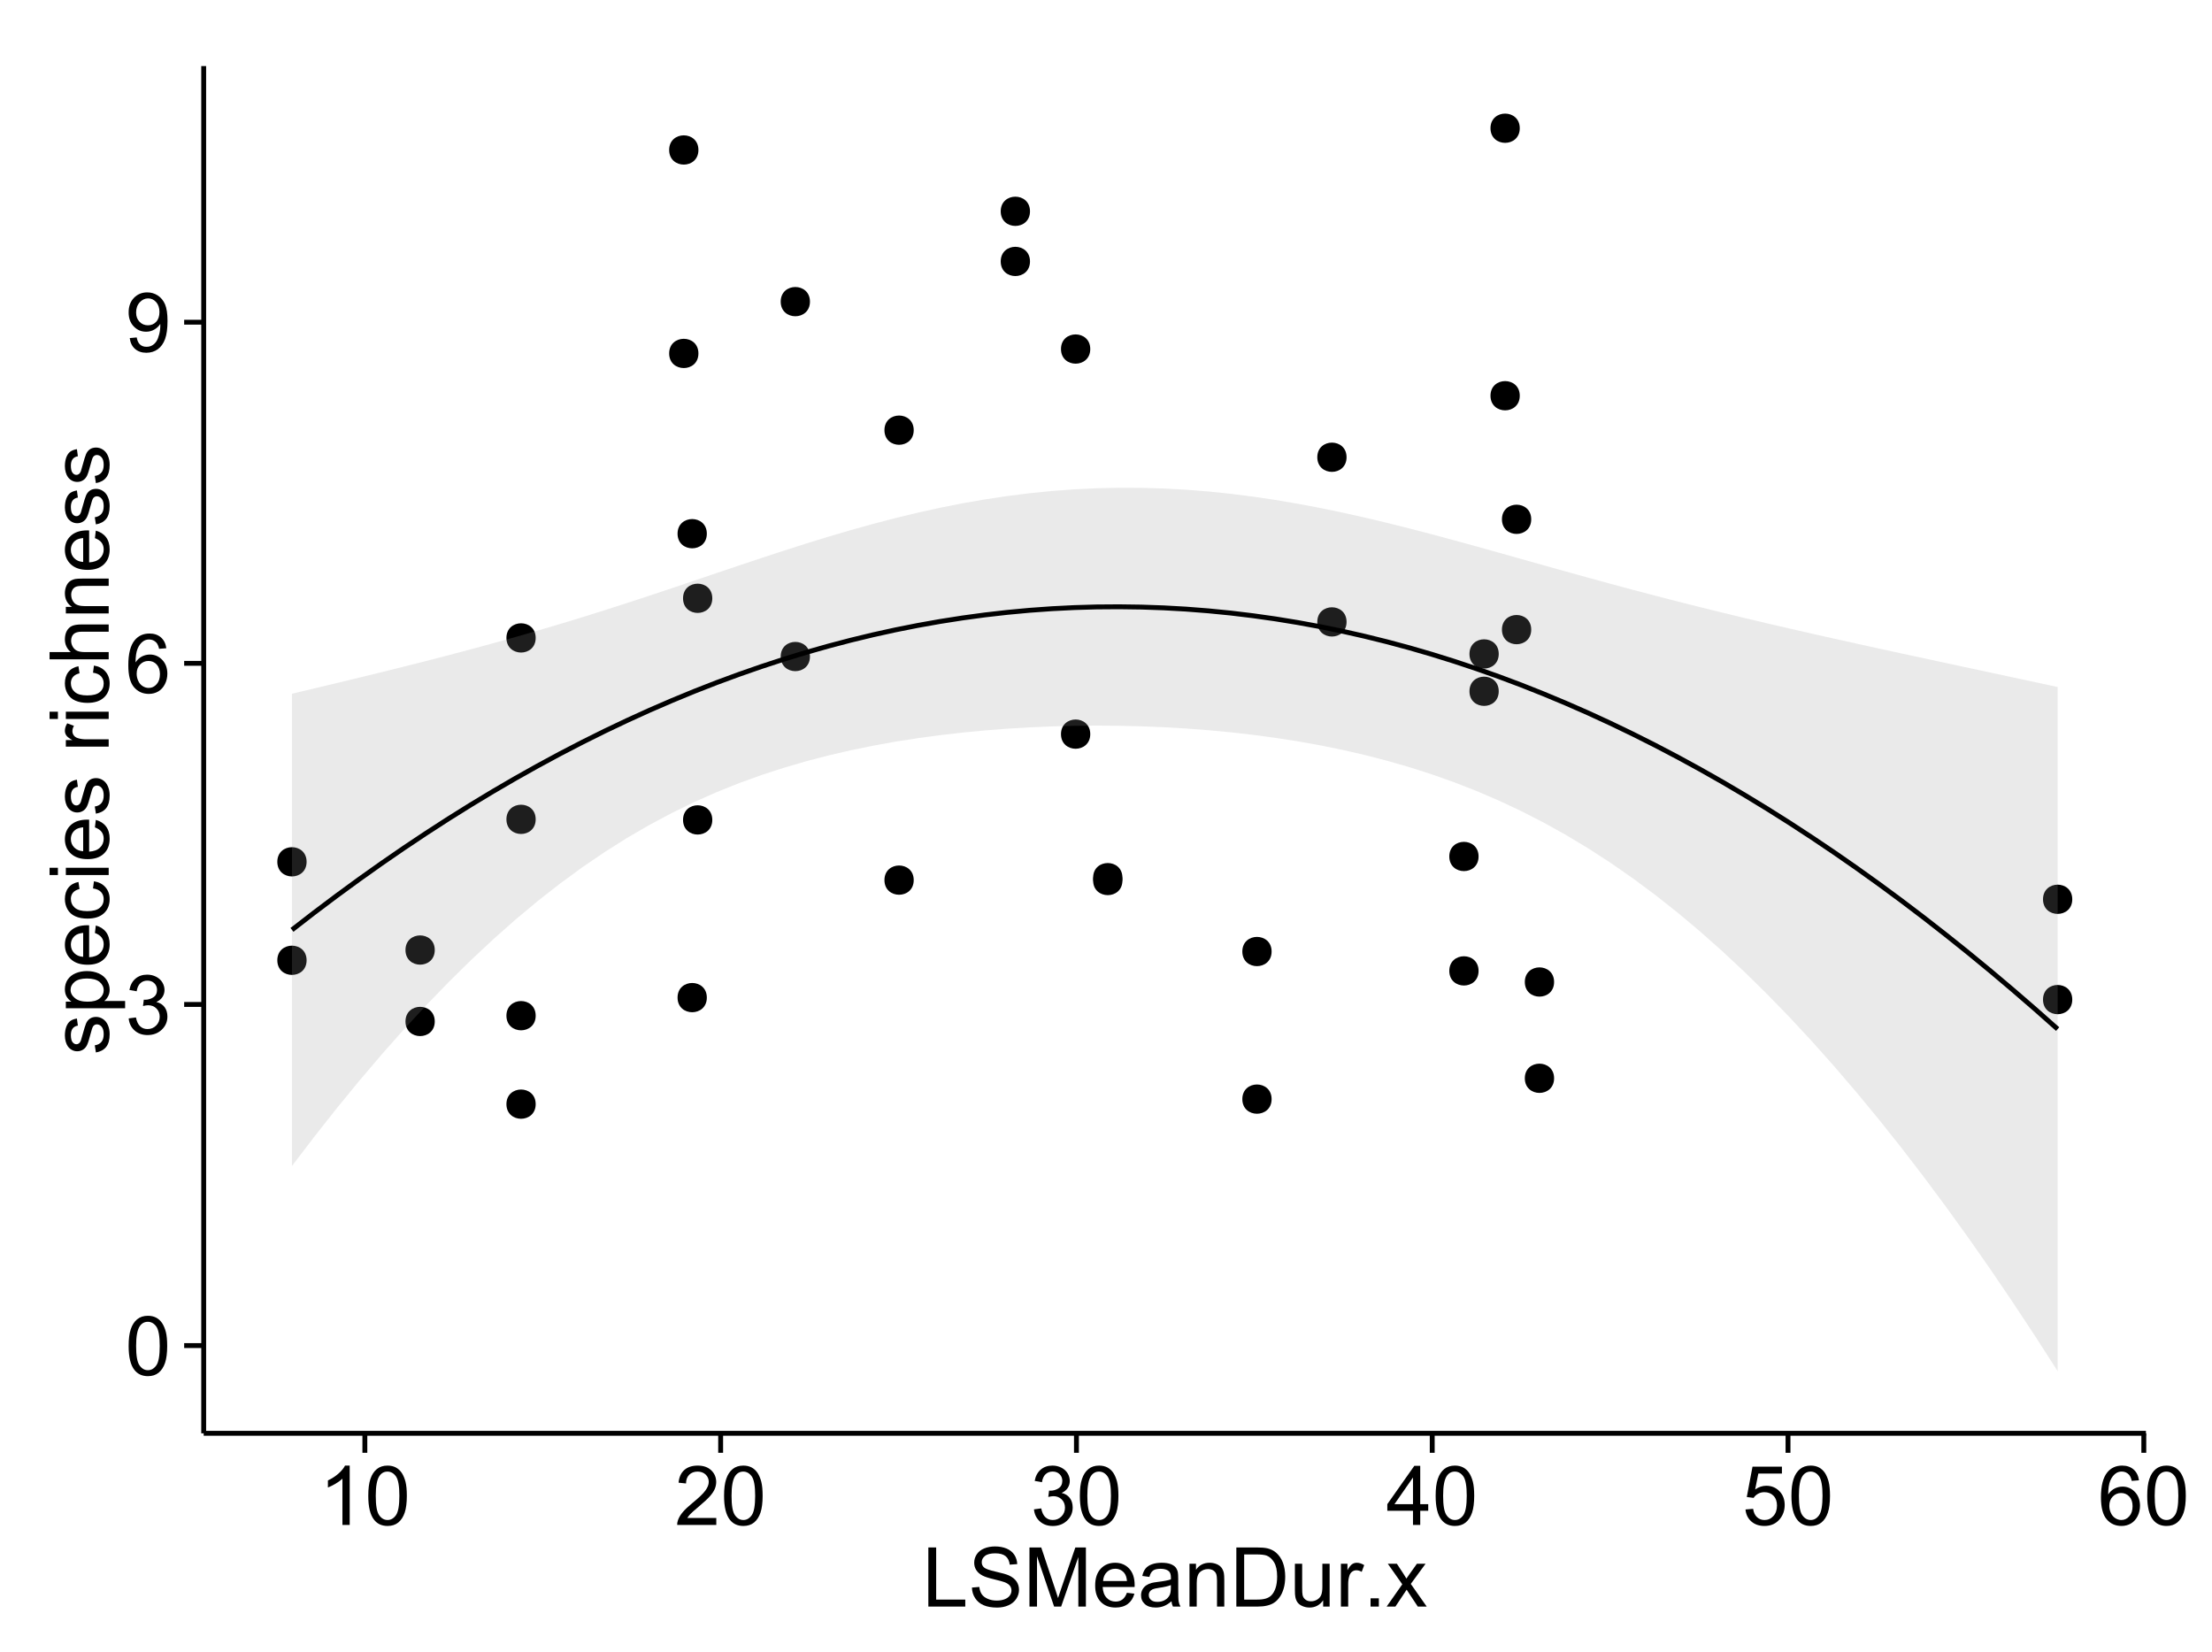 <?xml version="1.0" encoding="UTF-8"?>
<svg xmlns="http://www.w3.org/2000/svg" xmlns:xlink="http://www.w3.org/1999/xlink" width="482pt" height="360pt" viewBox="0 0 482 360" version="1.1">
<defs>
<g>
<symbol overflow="visible" id="glyph0-0">
<path style="stroke:none;" d="M 0.746 -6.355 C 0.742 -7.875 0.898 -9.102 1.215 -10.031 C 1.527 -10.961 1.996 -11.676 2.613 -12.18 C 3.23 -12.684 4.008 -12.938 4.949 -12.938 C 5.637 -12.938 6.242 -12.797 6.766 -12.52 C 7.285 -12.238 7.715 -11.836 8.059 -11.316 C 8.395 -10.789 8.664 -10.152 8.859 -9.398 C 9.051 -8.645 9.145 -7.629 9.148 -6.355 C 9.145 -4.84 8.992 -3.617 8.684 -2.691 C 8.371 -1.762 7.906 -1.047 7.289 -0.539 C 6.672 -0.035 5.891 0.215 4.949 0.219 C 3.703 0.215 2.727 -0.227 2.023 -1.117 C 1.168 -2.188 0.742 -3.934 0.746 -6.355 Z M 2.375 -6.355 C 2.371 -4.234 2.621 -2.824 3.117 -2.129 C 3.609 -1.426 4.219 -1.078 4.949 -1.082 C 5.672 -1.078 6.281 -1.43 6.781 -2.137 C 7.273 -2.836 7.523 -4.242 7.523 -6.355 C 7.523 -8.473 7.273 -9.883 6.781 -10.582 C 6.281 -11.277 5.664 -11.625 4.93 -11.629 C 4.199 -11.625 3.621 -11.316 3.191 -10.703 C 2.645 -9.918 2.371 -8.469 2.375 -6.355 Z M 2.375 -6.355 "/>
</symbol>
<symbol overflow="visible" id="glyph0-1">
<path style="stroke:none;" d="M 0.758 -3.402 L 2.336 -3.613 C 2.516 -2.711 2.824 -2.062 3.266 -1.672 C 3.699 -1.273 4.23 -1.078 4.859 -1.082 C 5.602 -1.078 6.23 -1.336 6.746 -1.855 C 7.254 -2.367 7.512 -3.004 7.516 -3.77 C 7.512 -4.492 7.273 -5.094 6.801 -5.566 C 6.324 -6.035 5.723 -6.27 4.992 -6.273 C 4.691 -6.27 4.316 -6.211 3.875 -6.102 L 4.051 -7.488 C 4.152 -7.473 4.238 -7.465 4.305 -7.469 C 4.977 -7.465 5.582 -7.641 6.125 -7.996 C 6.66 -8.344 6.93 -8.887 6.934 -9.625 C 6.93 -10.199 6.734 -10.68 6.344 -11.062 C 5.949 -11.445 5.441 -11.637 4.824 -11.637 C 4.207 -11.637 3.695 -11.441 3.285 -11.055 C 2.875 -10.668 2.613 -10.09 2.496 -9.316 L 0.914 -9.598 C 1.105 -10.656 1.543 -11.477 2.23 -12.062 C 2.914 -12.645 3.766 -12.938 4.789 -12.938 C 5.488 -12.938 6.137 -12.785 6.73 -12.484 C 7.32 -12.18 7.773 -11.77 8.09 -11.25 C 8.402 -10.727 8.559 -10.172 8.562 -9.59 C 8.559 -9.031 8.41 -8.523 8.113 -8.066 C 7.812 -7.609 7.371 -7.246 6.785 -6.977 C 7.547 -6.801 8.137 -6.438 8.562 -5.883 C 8.98 -5.328 9.191 -4.633 9.195 -3.805 C 9.191 -2.676 8.781 -1.723 7.965 -0.945 C 7.141 -0.164 6.105 0.223 4.852 0.227 C 3.719 0.223 2.777 -0.109 2.035 -0.781 C 1.285 -1.453 0.859 -2.328 0.758 -3.402 Z M 0.758 -3.402 "/>
</symbol>
<symbol overflow="visible" id="glyph0-2">
<path style="stroke:none;" d="M 8.957 -9.73 L 7.383 -9.605 C 7.242 -10.223 7.043 -10.676 6.785 -10.961 C 6.355 -11.41 5.828 -11.637 5.203 -11.637 C 4.695 -11.637 4.25 -11.496 3.875 -11.215 C 3.375 -10.852 2.984 -10.32 2.695 -9.625 C 2.406 -8.926 2.258 -7.934 2.25 -6.645 C 2.629 -7.223 3.094 -7.652 3.645 -7.938 C 4.195 -8.215 4.773 -8.355 5.379 -8.359 C 6.434 -8.355 7.328 -7.969 8.07 -7.195 C 8.809 -6.418 9.18 -5.414 9.184 -4.184 C 9.18 -3.371 9.008 -2.617 8.66 -1.926 C 8.312 -1.23 7.832 -0.699 7.227 -0.332 C 6.613 0.035 5.922 0.215 5.148 0.219 C 3.828 0.215 2.754 -0.266 1.922 -1.234 C 1.09 -2.199 0.672 -3.797 0.676 -6.031 C 0.672 -8.516 1.133 -10.328 2.055 -11.461 C 2.855 -12.445 3.938 -12.938 5.301 -12.938 C 6.312 -12.938 7.141 -12.652 7.789 -12.086 C 8.434 -11.516 8.824 -10.73 8.957 -9.73 Z M 2.496 -4.176 C 2.496 -3.629 2.609 -3.105 2.844 -2.609 C 3.07 -2.109 3.395 -1.73 3.812 -1.473 C 4.227 -1.207 4.664 -1.078 5.125 -1.082 C 5.789 -1.078 6.363 -1.348 6.844 -1.891 C 7.324 -2.426 7.562 -3.156 7.566 -4.086 C 7.562 -4.973 7.328 -5.676 6.855 -6.191 C 6.379 -6.703 5.781 -6.961 5.062 -6.961 C 4.348 -6.961 3.738 -6.703 3.242 -6.191 C 2.742 -5.676 2.496 -5.004 2.496 -4.176 Z M 2.496 -4.176 "/>
</symbol>
<symbol overflow="visible" id="glyph0-3">
<path style="stroke:none;" d="M 0.984 -2.98 L 2.504 -3.121 C 2.629 -2.402 2.875 -1.883 3.242 -1.562 C 3.602 -1.238 4.07 -1.078 4.641 -1.082 C 5.125 -1.078 5.551 -1.188 5.918 -1.414 C 6.285 -1.633 6.586 -1.934 6.82 -2.309 C 7.055 -2.68 7.25 -3.18 7.41 -3.816 C 7.566 -4.445 7.645 -5.09 7.648 -5.75 C 7.645 -5.812 7.641 -5.918 7.637 -6.062 C 7.316 -5.559 6.887 -5.148 6.34 -4.836 C 5.793 -4.52 5.199 -4.363 4.562 -4.367 C 3.492 -4.363 2.59 -4.75 1.852 -5.527 C 1.113 -6.297 0.742 -7.316 0.746 -8.586 C 0.742 -9.891 1.129 -10.945 1.902 -11.742 C 2.672 -12.539 3.637 -12.938 4.797 -12.938 C 5.633 -12.938 6.398 -12.711 7.098 -12.262 C 7.789 -11.809 8.316 -11.164 8.68 -10.332 C 9.035 -9.492 9.215 -8.285 9.219 -6.707 C 9.215 -5.055 9.039 -3.742 8.684 -2.77 C 8.324 -1.793 7.793 -1.051 7.09 -0.543 C 6.383 -0.035 5.555 0.215 4.605 0.219 C 3.598 0.215 2.773 -0.062 2.137 -0.621 C 1.496 -1.18 1.113 -1.965 0.984 -2.98 Z M 7.461 -8.664 C 7.457 -9.57 7.215 -10.293 6.734 -10.828 C 6.25 -11.359 5.672 -11.625 4.992 -11.629 C 4.289 -11.625 3.676 -11.336 3.156 -10.766 C 2.633 -10.188 2.371 -9.445 2.375 -8.535 C 2.371 -7.711 2.621 -7.043 3.117 -6.535 C 3.609 -6.02 4.219 -5.766 4.949 -5.766 C 5.68 -5.766 6.281 -6.02 6.754 -6.535 C 7.223 -7.043 7.457 -7.754 7.461 -8.664 Z M 7.461 -8.664 "/>
</symbol>
<symbol overflow="visible" id="glyph0-4">
<path style="stroke:none;" d="M 6.707 0 L 5.125 0 L 5.125 -10.082 C 4.742 -9.715 4.242 -9.352 3.625 -8.988 C 3.004 -8.625 2.449 -8.352 1.961 -8.172 L 1.961 -9.703 C 2.844 -10.117 3.617 -10.621 4.281 -11.215 C 4.941 -11.805 5.41 -12.379 5.688 -12.938 L 6.707 -12.938 Z M 6.707 0 "/>
</symbol>
<symbol overflow="visible" id="glyph0-5">
<path style="stroke:none;" d="M 9.062 -1.52 L 9.062 0 L 0.547 0 C 0.531 -0.379 0.594 -0.742 0.73 -1.098 C 0.945 -1.676 1.293 -2.25 1.77 -2.812 C 2.246 -3.375 2.934 -4.023 3.84 -4.766 C 5.238 -5.906 6.188 -6.816 6.68 -7.492 C 7.172 -8.16 7.418 -8.793 7.418 -9.395 C 7.418 -10.02 7.191 -10.551 6.746 -10.98 C 6.293 -11.41 5.711 -11.625 4.992 -11.629 C 4.23 -11.625 3.621 -11.395 3.164 -10.941 C 2.703 -10.48 2.469 -9.848 2.469 -9.043 L 0.844 -9.211 C 0.953 -10.422 1.371 -11.344 2.102 -11.984 C 2.824 -12.617 3.801 -12.938 5.027 -12.938 C 6.262 -12.938 7.238 -12.594 7.961 -11.91 C 8.68 -11.223 9.039 -10.371 9.043 -9.359 C 9.039 -8.84 8.934 -8.336 8.727 -7.84 C 8.512 -7.34 8.164 -6.812 7.676 -6.266 C 7.188 -5.711 6.375 -4.957 5.238 -4 C 4.285 -3.199 3.676 -2.66 3.41 -2.379 C 3.141 -2.094 2.918 -1.805 2.742 -1.52 Z M 9.062 -1.52 "/>
</symbol>
<symbol overflow="visible" id="glyph0-6">
<path style="stroke:none;" d="M 5.82 0 L 5.82 -3.086 L 0.227 -3.086 L 0.227 -4.535 L 6.109 -12.883 L 7.398 -12.883 L 7.398 -4.535 L 9.141 -4.535 L 9.141 -3.086 L 7.398 -3.086 L 7.398 0 Z M 5.82 -4.535 L 5.82 -10.344 L 1.785 -4.535 Z M 5.82 -4.535 "/>
</symbol>
<symbol overflow="visible" id="glyph0-7">
<path style="stroke:none;" d="M 0.746 -3.375 L 2.406 -3.516 C 2.527 -2.707 2.812 -2.098 3.266 -1.691 C 3.711 -1.281 4.254 -1.078 4.887 -1.082 C 5.648 -1.078 6.293 -1.363 6.82 -1.941 C 7.344 -2.512 7.605 -3.273 7.609 -4.227 C 7.605 -5.125 7.352 -5.84 6.848 -6.363 C 6.34 -6.883 5.676 -7.141 4.859 -7.145 C 4.344 -7.141 3.887 -7.027 3.48 -6.797 C 3.07 -6.566 2.746 -6.266 2.516 -5.898 L 1.027 -6.09 L 2.277 -12.711 L 8.684 -12.711 L 8.684 -11.195 L 3.543 -11.195 L 2.848 -7.734 C 3.621 -8.273 4.43 -8.543 5.281 -8.543 C 6.402 -8.543 7.352 -8.152 8.129 -7.371 C 8.898 -6.59 9.285 -5.586 9.289 -4.367 C 9.285 -3.195 8.945 -2.188 8.27 -1.344 C 7.441 -0.301 6.316 0.215 4.887 0.219 C 3.715 0.215 2.758 -0.109 2.016 -0.766 C 1.273 -1.418 0.848 -2.289 0.746 -3.375 Z M 0.746 -3.375 "/>
</symbol>
<symbol overflow="visible" id="glyph0-8">
<path style="stroke:none;" d="M 1.32 0 L 1.32 -12.883 L 3.023 -12.883 L 3.023 -1.52 L 9.367 -1.52 L 9.367 0 Z M 1.32 0 "/>
</symbol>
<symbol overflow="visible" id="glyph0-9">
<path style="stroke:none;" d="M 0.809 -4.141 L 2.418 -4.281 C 2.492 -3.633 2.668 -3.102 2.949 -2.691 C 3.223 -2.277 3.656 -1.945 4.246 -1.691 C 4.828 -1.434 5.488 -1.305 6.223 -1.309 C 6.871 -1.305 7.445 -1.402 7.945 -1.598 C 8.441 -1.789 8.809 -2.055 9.055 -2.395 C 9.297 -2.727 9.422 -3.094 9.422 -3.5 C 9.422 -3.898 9.305 -4.25 9.07 -4.555 C 8.836 -4.852 8.449 -5.105 7.91 -5.316 C 7.562 -5.449 6.797 -5.66 5.613 -5.945 C 4.43 -6.227 3.602 -6.496 3.129 -6.75 C 2.512 -7.07 2.051 -7.469 1.754 -7.949 C 1.449 -8.422 1.301 -8.957 1.301 -9.555 C 1.301 -10.203 1.484 -10.812 1.852 -11.379 C 2.219 -11.941 2.758 -12.367 3.469 -12.664 C 4.18 -12.953 4.969 -13.102 5.836 -13.105 C 6.789 -13.102 7.629 -12.945 8.363 -12.641 C 9.09 -12.328 9.652 -11.879 10.043 -11.285 C 10.434 -10.688 10.645 -10.008 10.68 -9.254 L 9.043 -9.133 C 8.953 -9.941 8.656 -10.555 8.152 -10.977 C 7.641 -11.391 6.895 -11.602 5.906 -11.602 C 4.875 -11.602 4.121 -11.41 3.652 -11.035 C 3.176 -10.652 2.941 -10.199 2.945 -9.668 C 2.941 -9.203 3.109 -8.82 3.445 -8.523 C 3.773 -8.223 4.629 -7.918 6.016 -7.605 C 7.398 -7.293 8.348 -7.02 8.867 -6.785 C 9.613 -6.438 10.168 -5.996 10.527 -5.469 C 10.883 -4.938 11.062 -4.328 11.066 -3.641 C 11.062 -2.949 10.867 -2.305 10.477 -1.699 C 10.082 -1.09 9.516 -0.617 8.781 -0.285 C 8.043 0.051 7.215 0.215 6.301 0.219 C 5.133 0.215 4.156 0.051 3.371 -0.289 C 2.578 -0.625 1.961 -1.137 1.516 -1.824 C 1.066 -2.504 0.832 -3.277 0.809 -4.141 Z M 0.809 -4.141 "/>
</symbol>
<symbol overflow="visible" id="glyph0-10">
<path style="stroke:none;" d="M 1.336 0 L 1.336 -12.883 L 3.902 -12.883 L 6.953 -3.762 C 7.23 -2.91 7.434 -2.273 7.566 -1.855 C 7.711 -2.32 7.941 -3.008 8.254 -3.922 L 11.336 -12.883 L 13.633 -12.883 L 13.633 0 L 11.988 0 L 11.988 -10.785 L 8.242 0 L 6.707 0 L 2.98 -10.969 L 2.98 0 Z M 1.336 0 "/>
</symbol>
<symbol overflow="visible" id="glyph0-11">
<path style="stroke:none;" d="M 7.578 -3.008 L 9.211 -2.805 C 8.953 -1.848 8.473 -1.105 7.777 -0.578 C 7.078 -0.051 6.188 0.211 5.105 0.211 C 3.738 0.211 2.656 -0.207 1.859 -1.051 C 1.055 -1.887 0.656 -3.066 0.66 -4.586 C 0.656 -6.156 1.059 -7.375 1.871 -8.246 C 2.676 -9.109 3.727 -9.543 5.02 -9.547 C 6.266 -9.543 7.285 -9.117 8.078 -8.27 C 8.867 -7.418 9.262 -6.223 9.266 -4.684 C 9.262 -4.586 9.258 -4.445 9.254 -4.262 L 2.293 -4.262 C 2.348 -3.234 2.641 -2.449 3.164 -1.906 C 3.684 -1.359 4.332 -1.09 5.117 -1.09 C 5.691 -1.09 6.188 -1.242 6.598 -1.547 C 7.008 -1.852 7.332 -2.336 7.578 -3.008 Z M 2.383 -5.562 L 7.594 -5.562 C 7.523 -6.344 7.324 -6.934 6.996 -7.328 C 6.492 -7.934 5.836 -8.238 5.035 -8.242 C 4.305 -8.238 3.695 -7.996 3.203 -7.512 C 2.707 -7.027 2.434 -6.375 2.383 -5.562 Z M 2.383 -5.562 "/>
</symbol>
<symbol overflow="visible" id="glyph0-12">
<path style="stroke:none;" d="M 7.277 -1.152 C 6.691 -0.652 6.125 -0.301 5.586 -0.098 C 5.039 0.109 4.457 0.211 3.84 0.211 C 2.812 0.211 2.027 -0.039 1.477 -0.539 C 0.922 -1.039 0.645 -1.68 0.648 -2.461 C 0.645 -2.918 0.75 -3.336 0.961 -3.715 C 1.168 -4.09 1.438 -4.391 1.777 -4.621 C 2.113 -4.848 2.496 -5.02 2.918 -5.141 C 3.227 -5.219 3.695 -5.301 4.324 -5.379 C 5.602 -5.531 6.539 -5.711 7.145 -5.922 C 7.148 -6.137 7.152 -6.273 7.156 -6.336 C 7.152 -6.977 7.004 -7.434 6.707 -7.699 C 6.301 -8.055 5.699 -8.23 4.906 -8.234 C 4.156 -8.23 3.609 -8.102 3.258 -7.844 C 2.902 -7.582 2.637 -7.121 2.469 -6.461 L 0.922 -6.672 C 1.059 -7.332 1.293 -7.867 1.617 -8.273 C 1.938 -8.68 2.402 -8.992 3.016 -9.215 C 3.621 -9.434 4.328 -9.543 5.133 -9.547 C 5.93 -9.543 6.574 -9.449 7.074 -9.266 C 7.566 -9.074 7.934 -8.84 8.172 -8.555 C 8.402 -8.27 8.566 -7.91 8.664 -7.48 C 8.715 -7.207 8.742 -6.719 8.746 -6.02 L 8.746 -3.91 C 8.742 -2.434 8.773 -1.504 8.844 -1.117 C 8.906 -0.727 9.043 -0.355 9.246 0 L 7.594 0 C 7.43 -0.328 7.324 -0.711 7.277 -1.152 Z M 7.145 -4.684 C 6.566 -4.445 5.707 -4.246 4.562 -4.086 C 3.91 -3.988 3.449 -3.883 3.18 -3.77 C 2.91 -3.648 2.703 -3.477 2.555 -3.254 C 2.406 -3.027 2.332 -2.777 2.336 -2.504 C 2.332 -2.078 2.492 -1.727 2.816 -1.449 C 3.133 -1.164 3.602 -1.023 4.219 -1.027 C 4.828 -1.023 5.367 -1.156 5.844 -1.426 C 6.312 -1.691 6.664 -2.059 6.891 -2.523 C 7.059 -2.879 7.141 -3.406 7.145 -4.105 Z M 7.145 -4.684 "/>
</symbol>
<symbol overflow="visible" id="glyph0-13">
<path style="stroke:none;" d="M 1.188 0 L 1.188 -9.336 L 2.609 -9.336 L 2.609 -8.008 C 3.293 -9.031 4.285 -9.543 5.582 -9.547 C 6.141 -9.543 6.656 -9.441 7.133 -9.242 C 7.602 -9.035 7.957 -8.77 8.191 -8.445 C 8.426 -8.113 8.59 -7.727 8.684 -7.277 C 8.742 -6.98 8.77 -6.465 8.773 -5.738 L 8.773 0 L 7.188 0 L 7.188 -5.68 C 7.184 -6.32 7.121 -6.801 7.004 -7.121 C 6.879 -7.438 6.66 -7.695 6.348 -7.887 C 6.031 -8.074 5.664 -8.168 5.246 -8.172 C 4.566 -8.168 3.984 -7.953 3.5 -7.531 C 3.008 -7.102 2.766 -6.293 2.77 -5.098 L 2.77 0 Z M 1.188 0 "/>
</symbol>
<symbol overflow="visible" id="glyph0-14">
<path style="stroke:none;" d="M 1.391 0 L 1.391 -12.883 L 5.828 -12.883 C 6.824 -12.879 7.59 -12.816 8.121 -12.699 C 8.855 -12.527 9.484 -12.223 10.012 -11.777 C 10.688 -11.199 11.195 -10.465 11.535 -9.574 C 11.867 -8.68 12.035 -7.656 12.039 -6.512 C 12.035 -5.531 11.922 -4.664 11.695 -3.91 C 11.469 -3.152 11.176 -2.527 10.816 -2.035 C 10.457 -1.535 10.066 -1.145 9.645 -0.863 C 9.219 -0.574 8.703 -0.359 8.105 -0.219 C 7.504 -0.07 6.816 0 6.039 0 Z M 3.094 -1.52 L 5.844 -1.52 C 6.688 -1.516 7.355 -1.598 7.844 -1.758 C 8.324 -1.914 8.711 -2.137 9 -2.426 C 9.402 -2.828 9.715 -3.371 9.941 -4.055 C 10.164 -4.734 10.277 -5.562 10.281 -6.539 C 10.277 -7.887 10.055 -8.922 9.617 -9.645 C 9.172 -10.367 8.637 -10.852 8.008 -11.102 C 7.547 -11.273 6.812 -11.359 5.801 -11.363 L 3.094 -11.363 Z M 3.094 -1.52 "/>
</symbol>
<symbol overflow="visible" id="glyph0-15">
<path style="stroke:none;" d="M 7.305 0 L 7.305 -1.371 C 6.574 -0.316 5.586 0.211 4.344 0.211 C 3.789 0.211 3.273 0.105 2.797 -0.105 C 2.316 -0.316 1.965 -0.578 1.734 -0.898 C 1.504 -1.215 1.34 -1.609 1.25 -2.074 C 1.18 -2.383 1.148 -2.875 1.152 -3.551 L 1.152 -9.336 L 2.734 -9.336 L 2.734 -4.156 C 2.73 -3.328 2.762 -2.773 2.828 -2.488 C 2.926 -2.07 3.137 -1.742 3.461 -1.508 C 3.781 -1.266 4.18 -1.148 4.656 -1.152 C 5.129 -1.148 5.574 -1.27 5.992 -1.516 C 6.406 -1.758 6.699 -2.09 6.875 -2.508 C 7.047 -2.926 7.137 -3.531 7.137 -4.332 L 7.137 -9.336 L 8.719 -9.336 L 8.719 0 Z M 7.305 0 "/>
</symbol>
<symbol overflow="visible" id="glyph0-16">
<path style="stroke:none;" d="M 1.168 0 L 1.168 -9.336 L 2.594 -9.336 L 2.594 -7.918 C 2.953 -8.578 3.289 -9.016 3.598 -9.23 C 3.906 -9.438 4.242 -9.543 4.613 -9.547 C 5.145 -9.543 5.688 -9.375 6.242 -9.035 L 5.695 -7.566 C 5.309 -7.793 4.922 -7.91 4.535 -7.91 C 4.188 -7.91 3.875 -7.805 3.602 -7.598 C 3.324 -7.387 3.129 -7.098 3.016 -6.734 C 2.836 -6.168 2.746 -5.555 2.75 -4.887 L 2.75 0 Z M 1.168 0 "/>
</symbol>
<symbol overflow="visible" id="glyph0-17">
<path style="stroke:none;" d="M 1.633 0 L 1.633 -1.801 L 3.438 -1.801 L 3.438 0 Z M 1.633 0 "/>
</symbol>
<symbol overflow="visible" id="glyph0-18">
<path style="stroke:none;" d="M 0.133 0 L 3.543 -4.852 L 0.387 -9.336 L 2.363 -9.336 L 3.797 -7.145 C 4.066 -6.727 4.281 -6.379 4.445 -6.102 C 4.703 -6.484 4.941 -6.828 5.16 -7.129 L 6.734 -9.336 L 8.621 -9.336 L 5.398 -4.938 L 8.867 0 L 6.926 0 L 5.008 -2.898 L 4.5 -3.684 L 2.047 0 Z M 0.133 0 "/>
</symbol>
<symbol overflow="visible" id="glyph1-0">
<path style="stroke:none;" d="M -2.785 -0.555 L -3.031 -2.117 C -2.402 -2.203 -1.922 -2.449 -1.59 -2.852 C -1.254 -3.25 -1.09 -3.812 -1.09 -4.535 C -1.09 -5.262 -1.234 -5.801 -1.531 -6.152 C -1.824 -6.504 -2.172 -6.68 -2.574 -6.68 C -2.926 -6.68 -3.207 -6.523 -3.418 -6.215 C -3.555 -5.996 -3.734 -5.457 -3.953 -4.598 C -4.246 -3.434 -4.5 -2.629 -4.715 -2.184 C -4.926 -1.734 -5.223 -1.395 -5.602 -1.164 C -5.98 -0.93 -6.398 -0.812 -6.855 -0.816 C -7.27 -0.812 -7.652 -0.91 -8.012 -1.102 C -8.363 -1.293 -8.66 -1.551 -8.895 -1.883 C -9.074 -2.125 -9.227 -2.461 -9.355 -2.887 C -9.48 -3.309 -9.543 -3.766 -9.547 -4.254 C -9.543 -4.984 -9.438 -5.625 -9.23 -6.184 C -9.016 -6.734 -8.73 -7.145 -8.371 -7.41 C -8.008 -7.672 -7.527 -7.852 -6.926 -7.953 L -6.715 -6.406 C -7.195 -6.332 -7.57 -6.129 -7.84 -5.797 C -8.105 -5.457 -8.238 -4.98 -8.242 -4.367 C -8.238 -3.637 -8.117 -3.121 -7.883 -2.812 C -7.641 -2.5 -7.359 -2.344 -7.039 -2.348 C -6.832 -2.344 -6.648 -2.406 -6.484 -2.539 C -6.312 -2.664 -6.172 -2.867 -6.062 -3.148 C -6.004 -3.301 -5.871 -3.766 -5.66 -4.543 C -5.359 -5.66 -5.113 -6.441 -4.926 -6.887 C -4.734 -7.324 -4.457 -7.672 -4.094 -7.926 C -3.73 -8.176 -3.281 -8.301 -2.742 -8.305 C -2.211 -8.301 -1.711 -8.148 -1.25 -7.844 C -0.781 -7.535 -0.422 -7.09 -0.172 -6.512 C 0.086 -5.926 0.211 -5.27 0.211 -4.543 C 0.211 -3.328 -0.039 -2.406 -0.543 -1.77 C -1.047 -1.133 -1.793 -0.727 -2.785 -0.555 Z M -2.785 -0.555 "/>
</symbol>
<symbol overflow="visible" id="glyph1-1">
<path style="stroke:none;" d="M 3.578 -1.188 L -9.336 -1.188 L -9.336 -2.629 L -8.121 -2.629 C -8.594 -2.965 -8.949 -3.348 -9.188 -3.777 C -9.426 -4.203 -9.543 -4.723 -9.547 -5.336 C -9.543 -6.129 -9.34 -6.832 -8.93 -7.445 C -8.516 -8.051 -7.934 -8.512 -7.191 -8.824 C -6.441 -9.133 -5.625 -9.285 -4.738 -9.289 C -3.781 -9.285 -2.922 -9.113 -2.156 -8.773 C -1.391 -8.43 -0.805 -7.934 -0.398 -7.281 C 0.008 -6.625 0.211 -5.938 0.211 -5.219 C 0.211 -4.691 0.102 -4.219 -0.121 -3.801 C -0.344 -3.379 -0.625 -3.035 -0.965 -2.77 L 3.578 -2.77 Z M -4.613 -2.621 C -3.41 -2.613 -2.523 -2.855 -1.949 -3.348 C -1.375 -3.832 -1.09 -4.422 -1.09 -5.117 C -1.09 -5.816 -1.387 -6.418 -1.98 -6.922 C -2.574 -7.418 -3.496 -7.668 -4.746 -7.672 C -5.934 -7.668 -6.824 -7.426 -7.418 -6.938 C -8.008 -6.449 -8.301 -5.863 -8.305 -5.188 C -8.301 -4.508 -7.988 -3.914 -7.359 -3.398 C -6.727 -2.879 -5.809 -2.617 -4.613 -2.621 Z M -4.613 -2.621 "/>
</symbol>
<symbol overflow="visible" id="glyph1-2">
<path style="stroke:none;" d="M -3.004 -7.578 L -2.805 -9.211 C -1.848 -8.953 -1.105 -8.473 -0.578 -7.777 C -0.051 -7.078 0.211 -6.188 0.211 -5.105 C 0.211 -3.738 -0.207 -2.656 -1.051 -1.859 C -1.887 -1.055 -3.066 -0.656 -4.586 -0.66 C -6.156 -0.656 -7.375 -1.059 -8.246 -1.871 C -9.109 -2.676 -9.543 -3.727 -9.547 -5.02 C -9.543 -6.266 -9.117 -7.285 -8.27 -8.078 C -7.418 -8.867 -6.223 -9.262 -4.684 -9.266 C -4.586 -9.262 -4.445 -9.258 -4.262 -9.254 L -4.262 -2.293 C -3.234 -2.348 -2.449 -2.641 -1.906 -3.164 C -1.359 -3.684 -1.09 -4.332 -1.09 -5.117 C -1.09 -5.691 -1.242 -6.188 -1.547 -6.598 C -1.852 -7.008 -2.336 -7.332 -3.004 -7.578 Z M -5.562 -2.383 L -5.562 -7.594 C -6.344 -7.523 -6.934 -7.324 -7.328 -6.996 C -7.934 -6.492 -8.238 -5.836 -8.242 -5.035 C -8.238 -4.305 -7.996 -3.695 -7.512 -3.203 C -7.027 -2.707 -6.375 -2.434 -5.562 -2.383 Z M -5.562 -2.383 "/>
</symbol>
<symbol overflow="visible" id="glyph1-3">
<path style="stroke:none;" d="M -3.418 -7.277 L -3.215 -8.832 C -2.141 -8.66 -1.301 -8.227 -0.699 -7.527 C -0.09 -6.824 0.211 -5.965 0.211 -4.949 C 0.211 -3.668 -0.203 -2.641 -1.039 -1.867 C -1.871 -1.09 -3.07 -0.703 -4.633 -0.703 C -5.637 -0.703 -6.52 -0.867 -7.277 -1.203 C -8.031 -1.535 -8.598 -2.047 -8.977 -2.73 C -9.355 -3.41 -9.543 -4.152 -9.547 -4.957 C -9.543 -5.969 -9.289 -6.797 -8.777 -7.441 C -8.262 -8.086 -7.531 -8.5 -6.59 -8.684 L -6.355 -7.145 C -6.98 -6.996 -7.453 -6.738 -7.77 -6.367 C -8.082 -5.992 -8.238 -5.543 -8.242 -5.02 C -8.238 -4.219 -7.953 -3.57 -7.387 -3.074 C -6.812 -2.574 -5.91 -2.324 -4.676 -2.328 C -3.422 -2.324 -2.508 -2.566 -1.941 -3.047 C -1.371 -3.527 -1.09 -4.152 -1.09 -4.93 C -1.09 -5.547 -1.277 -6.066 -1.66 -6.484 C -2.035 -6.898 -2.621 -7.164 -3.418 -7.277 Z M -3.418 -7.277 "/>
</symbol>
<symbol overflow="visible" id="glyph1-4">
<path style="stroke:none;" d="M -11.066 -1.195 L -12.883 -1.195 L -12.883 -2.777 L -11.066 -2.777 Z M 0 -1.195 L -9.336 -1.195 L -9.336 -2.777 L 0 -2.777 Z M 0 -1.195 "/>
</symbol>
<symbol overflow="visible" id="glyph1-5">
<path style="stroke:none;" d=""/>
</symbol>
<symbol overflow="visible" id="glyph1-6">
<path style="stroke:none;" d="M 0 -1.168 L -9.336 -1.168 L -9.336 -2.594 L -7.918 -2.594 C -8.578 -2.953 -9.016 -3.289 -9.23 -3.598 C -9.438 -3.906 -9.543 -4.242 -9.547 -4.613 C -9.543 -5.145 -9.375 -5.688 -9.035 -6.242 L -7.566 -5.695 C -7.793 -5.309 -7.91 -4.922 -7.91 -4.535 C -7.91 -4.188 -7.805 -3.875 -7.598 -3.602 C -7.387 -3.324 -7.098 -3.129 -6.734 -3.016 C -6.168 -2.836 -5.555 -2.746 -4.887 -2.75 L 0 -2.75 Z M 0 -1.168 "/>
</symbol>
<symbol overflow="visible" id="glyph1-7">
<path style="stroke:none;" d="M 0 -1.188 L -12.883 -1.188 L -12.883 -2.77 L -8.262 -2.77 C -9.117 -3.504 -9.543 -4.434 -9.547 -5.562 C -9.543 -6.25 -9.406 -6.852 -9.137 -7.363 C -8.859 -7.871 -8.484 -8.234 -8.004 -8.457 C -7.523 -8.676 -6.824 -8.789 -5.914 -8.789 L 0 -8.789 L 0 -7.207 L -5.914 -7.207 C -6.703 -7.207 -7.281 -7.035 -7.641 -6.691 C -8 -6.348 -8.18 -5.863 -8.184 -5.238 C -8.18 -4.77 -8.059 -4.328 -7.816 -3.914 C -7.574 -3.5 -7.242 -3.203 -6.828 -3.031 C -6.406 -2.852 -5.832 -2.766 -5.105 -2.77 L 0 -2.77 Z M 0 -1.188 "/>
</symbol>
<symbol overflow="visible" id="glyph1-8">
<path style="stroke:none;" d="M 0 -1.188 L -9.336 -1.188 L -9.336 -2.609 L -8.008 -2.609 C -9.031 -3.293 -9.543 -4.285 -9.547 -5.582 C -9.543 -6.141 -9.441 -6.656 -9.242 -7.133 C -9.035 -7.602 -8.77 -7.957 -8.445 -8.191 C -8.113 -8.426 -7.727 -8.59 -7.277 -8.684 C -6.98 -8.742 -6.465 -8.77 -5.738 -8.773 L 0 -8.773 L 0 -7.188 L -5.68 -7.188 C -6.32 -7.184 -6.801 -7.121 -7.121 -7.004 C -7.438 -6.879 -7.695 -6.66 -7.887 -6.348 C -8.074 -6.031 -8.168 -5.664 -8.172 -5.246 C -8.168 -4.57 -7.953 -3.992 -7.531 -3.504 C -7.102 -3.012 -6.293 -2.766 -5.098 -2.77 L 0 -2.77 Z M 0 -1.188 "/>
</symbol>
</g>
<clipPath id="clip1">
  <path d="M 44.383 14.398 L 468.602 14.398 L 468.602 313.305 L 44.383 313.305 Z M 44.383 14.398 "/>
</clipPath>
</defs>
<g id="surface2786">
<rect x="0" y="0" width="482" height="360" style="fill:rgb(100%,100%,100%);fill-opacity:1;stroke:none;"/>
<rect x="0" y="0" width="482" height="360" style="fill:rgb(100%,100%,100%);fill-opacity:1;stroke:none;"/>
<path style="fill:none;stroke-width:1.063;stroke-linecap:round;stroke-linejoin:round;stroke:rgb(100%,100%,100%);stroke-opacity:1;stroke-miterlimit:10;" d="M 0 360 L 482 360 L 482 0 L 0 0 Z M 0 360 "/>
<g clip-path="url(#clip1)" clip-rule="nonzero">
<path style=" stroke:none;fill-rule:nonzero;fill:rgb(100%,100%,100%);fill-opacity:1;" d="M 44.383 312.305 L 467.602 312.305 L 467.602 14.398 L 44.383 14.398 Z M 44.383 312.305 "/>
<path style=" stroke:none;fill-rule:nonzero;fill:rgb(0%,0%,0%);fill-opacity:1;" d="M 175.43 143.055 C 175.43 145.891 171.18 145.891 171.18 143.055 C 171.18 140.219 175.43 140.219 175.43 143.055 "/>
<path style=" stroke:none;fill-rule:nonzero;fill:rgb(0%,0%,0%);fill-opacity:1;" d="M 115.664 178.527 C 115.664 181.363 111.414 181.363 111.414 178.527 C 111.414 175.695 115.664 175.695 115.664 178.527 "/>
<path style=" stroke:none;fill-rule:nonzero;fill:rgb(0%,0%,0%);fill-opacity:1;" d="M 152.957 217.371 C 152.957 220.203 148.703 220.203 148.703 217.371 C 148.703 214.535 152.957 214.535 152.957 217.371 "/>
<path style=" stroke:none;fill-rule:nonzero;fill:rgb(0%,0%,0%);fill-opacity:1;" d="M 115.664 138.996 C 115.664 141.832 111.414 141.832 111.414 138.996 C 111.414 136.16 115.664 136.16 115.664 138.996 "/>
<path style=" stroke:none;fill-rule:nonzero;fill:rgb(0%,0%,0%);fill-opacity:1;" d="M 330.098 86.227 C 330.098 89.059 325.844 89.059 325.844 86.227 C 325.844 83.391 330.098 83.391 330.098 86.227 "/>
<path style=" stroke:none;fill-rule:nonzero;fill:rgb(0%,0%,0%);fill-opacity:1;" d="M 236.508 159.961 C 236.508 162.797 232.254 162.797 232.254 159.961 C 232.254 157.125 236.508 157.125 236.508 159.961 "/>
<path style=" stroke:none;fill-rule:nonzero;fill:rgb(0%,0%,0%);fill-opacity:1;" d="M 236.508 76.055 C 236.508 78.887 232.254 78.887 232.254 76.055 C 232.254 73.219 236.508 73.219 236.508 76.055 "/>
<path style=" stroke:none;fill-rule:nonzero;fill:rgb(0%,0%,0%);fill-opacity:1;" d="M 198.039 93.73 C 198.039 96.566 193.785 96.566 193.785 93.73 C 193.785 90.895 198.039 90.895 198.039 93.73 "/>
<path style=" stroke:none;fill-rule:nonzero;fill:rgb(0%,0%,0%);fill-opacity:1;" d="M 198.039 191.77 C 198.039 194.605 193.785 194.605 193.785 191.77 C 193.785 188.934 198.039 188.934 198.039 191.77 "/>
<path style=" stroke:none;fill-rule:nonzero;fill:rgb(0%,0%,0%);fill-opacity:1;" d="M 243.516 191.238 C 243.516 194.074 239.262 194.074 239.262 191.238 C 239.262 188.402 243.516 188.402 243.516 191.238 "/>
<path style=" stroke:none;fill-rule:nonzero;fill:rgb(0%,0%,0%);fill-opacity:1;" d="M 292.355 99.629 C 292.355 102.465 288.105 102.465 288.105 99.629 C 288.105 96.797 292.355 96.797 292.355 99.629 "/>
<path style=" stroke:none;fill-rule:nonzero;fill:rgb(0%,0%,0%);fill-opacity:1;" d="M 292.355 135.508 C 292.355 138.344 288.105 138.344 288.105 135.508 C 288.105 132.672 292.355 132.672 292.355 135.508 "/>
<path style=" stroke:none;fill-rule:nonzero;fill:rgb(0%,0%,0%);fill-opacity:1;" d="M 332.594 137.191 C 332.594 140.023 328.34 140.023 328.34 137.191 C 328.34 134.355 332.594 134.355 332.594 137.191 "/>
<path style=" stroke:none;fill-rule:nonzero;fill:rgb(0%,0%,0%);fill-opacity:1;" d="M 223.375 56.965 C 223.375 59.801 219.121 59.801 219.121 56.965 C 219.121 54.129 223.375 54.129 223.375 56.965 "/>
<path style=" stroke:none;fill-rule:nonzero;fill:rgb(0%,0%,0%);fill-opacity:1;" d="M 223.375 46.043 C 223.375 48.875 219.121 48.875 219.121 46.043 C 219.121 43.207 223.375 43.207 223.375 46.043 "/>
<path style=" stroke:none;fill-rule:nonzero;fill:rgb(0%,0%,0%);fill-opacity:1;" d="M 65.746 187.781 C 65.746 190.617 61.492 190.617 61.492 187.781 C 61.492 184.949 65.746 184.949 65.746 187.781 "/>
<path style=" stroke:none;fill-rule:nonzero;fill:rgb(0%,0%,0%);fill-opacity:1;" d="M 65.746 209.238 C 65.746 212.074 61.492 212.074 61.492 209.238 C 61.492 206.402 65.746 206.402 65.746 209.238 "/>
<path style=" stroke:none;fill-rule:nonzero;fill:rgb(0%,0%,0%);fill-opacity:1;" d="M 330.098 27.941 C 330.098 30.777 325.844 30.777 325.844 27.941 C 325.844 25.105 330.098 25.105 330.098 27.941 "/>
<path style=" stroke:none;fill-rule:nonzero;fill:rgb(0%,0%,0%);fill-opacity:1;" d="M 332.594 113.152 C 332.594 115.988 328.34 115.988 328.34 113.152 C 328.34 110.32 332.594 110.32 332.594 113.152 "/>
<path style=" stroke:none;fill-rule:nonzero;fill:rgb(0%,0%,0%);fill-opacity:1;" d="M 243.516 191.859 C 243.516 194.695 239.262 194.695 239.262 191.859 C 239.262 189.023 243.516 189.023 243.516 191.859 "/>
<path style=" stroke:none;fill-rule:nonzero;fill:rgb(0%,0%,0%);fill-opacity:1;" d="M 152.957 116.285 C 152.957 119.121 148.703 119.121 148.703 116.285 C 148.703 113.453 152.957 113.453 152.957 116.285 "/>
<path style=" stroke:none;fill-rule:nonzero;fill:rgb(0%,0%,0%);fill-opacity:1;" d="M 175.43 65.723 C 175.43 68.559 171.18 68.559 171.18 65.723 C 171.18 62.891 175.43 62.891 175.43 65.723 "/>
<path style=" stroke:none;fill-rule:nonzero;fill:rgb(0%,0%,0%);fill-opacity:1;" d="M 115.664 221.312 C 115.664 224.145 111.414 224.145 111.414 221.312 C 111.414 218.477 115.664 218.477 115.664 221.312 "/>
<path style=" stroke:none;fill-rule:nonzero;fill:rgb(0%,0%,0%);fill-opacity:1;" d="M 115.664 240.586 C 115.664 243.418 111.414 243.418 111.414 240.586 C 111.414 237.75 115.664 237.75 115.664 240.586 "/>
<path style=" stroke:none;fill-rule:nonzero;fill:rgb(0%,0%,0%);fill-opacity:1;" d="M 151.125 32.676 C 151.125 35.512 146.875 35.512 146.875 32.676 C 146.875 29.84 151.125 29.84 151.125 32.676 "/>
<path style=" stroke:none;fill-rule:nonzero;fill:rgb(0%,0%,0%);fill-opacity:1;" d="M 151.125 77.008 C 151.125 79.844 146.875 79.844 146.875 77.008 C 146.875 74.176 151.125 74.176 151.125 77.008 "/>
<path style=" stroke:none;fill-rule:nonzero;fill:rgb(0%,0%,0%);fill-opacity:1;" d="M 450.488 195.949 C 450.488 198.781 446.238 198.781 446.238 195.949 C 446.238 193.113 450.488 193.113 450.488 195.949 "/>
<path style=" stroke:none;fill-rule:nonzero;fill:rgb(0%,0%,0%);fill-opacity:1;" d="M 450.488 217.801 C 450.488 220.637 446.238 220.637 446.238 217.801 C 446.238 214.969 450.488 214.969 450.488 217.801 "/>
<path style=" stroke:none;fill-rule:nonzero;fill:rgb(0%,0%,0%);fill-opacity:1;" d="M 321.121 186.621 C 321.121 189.453 316.867 189.453 316.867 186.621 C 316.867 183.785 321.121 183.785 321.121 186.621 "/>
<path style=" stroke:none;fill-rule:nonzero;fill:rgb(0%,0%,0%);fill-opacity:1;" d="M 321.121 211.551 C 321.121 214.387 316.867 214.387 316.867 211.551 C 316.867 208.715 321.121 208.715 321.121 211.551 "/>
<path style=" stroke:none;fill-rule:nonzero;fill:rgb(0%,0%,0%);fill-opacity:1;" d="M 154.148 130.367 C 154.148 133.199 149.898 133.199 149.898 130.367 C 149.898 127.531 154.148 127.531 154.148 130.367 "/>
<path style=" stroke:none;fill-rule:nonzero;fill:rgb(0%,0%,0%);fill-opacity:1;" d="M 154.148 178.652 C 154.148 181.488 149.898 181.488 149.898 178.652 C 149.898 175.82 154.148 175.82 154.148 178.652 "/>
<path style=" stroke:none;fill-rule:nonzero;fill:rgb(0%,0%,0%);fill-opacity:1;" d="M 276.023 207.328 C 276.023 210.164 271.77 210.164 271.77 207.328 C 271.77 204.496 276.023 204.496 276.023 207.328 "/>
<path style=" stroke:none;fill-rule:nonzero;fill:rgb(0%,0%,0%);fill-opacity:1;" d="M 276.023 239.488 C 276.023 242.324 271.77 242.324 271.77 239.488 C 271.77 236.652 276.023 236.652 276.023 239.488 "/>
<path style=" stroke:none;fill-rule:nonzero;fill:rgb(0%,0%,0%);fill-opacity:1;" d="M 325.516 142.488 C 325.516 145.324 321.262 145.324 321.262 142.488 C 321.262 139.652 325.516 139.652 325.516 142.488 "/>
<path style=" stroke:none;fill-rule:nonzero;fill:rgb(0%,0%,0%);fill-opacity:1;" d="M 325.516 150.625 C 325.516 153.457 321.262 153.457 321.262 150.625 C 321.262 147.789 325.516 147.789 325.516 150.625 "/>
<path style=" stroke:none;fill-rule:nonzero;fill:rgb(0%,0%,0%);fill-opacity:1;" d="M 93.672 207.004 C 93.672 209.84 89.418 209.84 89.418 207.004 C 89.418 204.172 93.672 204.172 93.672 207.004 "/>
<path style=" stroke:none;fill-rule:nonzero;fill:rgb(0%,0%,0%);fill-opacity:1;" d="M 93.672 222.57 C 93.672 225.402 89.418 225.402 89.418 222.57 C 89.418 219.734 93.672 219.734 93.672 222.57 "/>
<path style=" stroke:none;fill-rule:nonzero;fill:rgb(0%,0%,0%);fill-opacity:1;" d="M 337.578 213.969 C 337.578 216.805 333.328 216.805 333.328 213.969 C 333.328 211.133 337.578 211.133 337.578 213.969 "/>
<path style=" stroke:none;fill-rule:nonzero;fill:rgb(0%,0%,0%);fill-opacity:1;" d="M 337.578 234.949 C 337.578 237.785 333.328 237.785 333.328 234.949 C 333.328 232.117 337.578 232.117 337.578 234.949 "/>
<path style=" stroke:none;fill-rule:nonzero;fill:rgb(0%,0%,0%);fill-opacity:1;" d="M 176.492 143.055 C 176.492 147.305 170.117 147.305 170.117 143.055 C 170.117 138.801 176.492 138.801 176.492 143.055 "/>
<path style=" stroke:none;fill-rule:nonzero;fill:rgb(0%,0%,0%);fill-opacity:1;" d="M 116.727 178.527 C 116.727 182.781 110.352 182.781 110.352 178.527 C 110.352 174.277 116.727 174.277 116.727 178.527 "/>
<path style=" stroke:none;fill-rule:nonzero;fill:rgb(0%,0%,0%);fill-opacity:1;" d="M 154.02 217.371 C 154.02 221.621 147.641 221.621 147.641 217.371 C 147.641 213.117 154.02 213.117 154.02 217.371 "/>
<path style=" stroke:none;fill-rule:nonzero;fill:rgb(0%,0%,0%);fill-opacity:1;" d="M 116.727 138.996 C 116.727 143.25 110.352 143.25 110.352 138.996 C 110.352 134.746 116.727 134.746 116.727 138.996 "/>
<path style=" stroke:none;fill-rule:nonzero;fill:rgb(0%,0%,0%);fill-opacity:1;" d="M 331.16 86.227 C 331.16 90.477 324.781 90.477 324.781 86.227 C 324.781 81.973 331.16 81.973 331.16 86.227 "/>
<path style=" stroke:none;fill-rule:nonzero;fill:rgb(0%,0%,0%);fill-opacity:1;" d="M 237.57 159.961 C 237.57 164.211 231.191 164.211 231.191 159.961 C 231.191 155.707 237.57 155.707 237.57 159.961 "/>
<path style=" stroke:none;fill-rule:nonzero;fill:rgb(0%,0%,0%);fill-opacity:1;" d="M 237.57 76.055 C 237.57 80.305 231.191 80.305 231.191 76.055 C 231.191 71.801 237.57 71.801 237.57 76.055 "/>
<path style=" stroke:none;fill-rule:nonzero;fill:rgb(0%,0%,0%);fill-opacity:1;" d="M 199.102 93.73 C 199.102 97.98 192.723 97.98 192.723 93.73 C 192.723 89.477 199.102 89.477 199.102 93.73 "/>
<path style=" stroke:none;fill-rule:nonzero;fill:rgb(0%,0%,0%);fill-opacity:1;" d="M 199.102 191.77 C 199.102 196.023 192.723 196.023 192.723 191.77 C 192.723 187.52 199.102 187.52 199.102 191.77 "/>
<path style=" stroke:none;fill-rule:nonzero;fill:rgb(0%,0%,0%);fill-opacity:1;" d="M 244.578 191.238 C 244.578 195.488 238.199 195.488 238.199 191.238 C 238.199 186.984 244.578 186.984 244.578 191.238 "/>
<path style=" stroke:none;fill-rule:nonzero;fill:rgb(0%,0%,0%);fill-opacity:1;" d="M 293.418 99.629 C 293.418 103.883 287.043 103.883 287.043 99.629 C 287.043 95.379 293.418 95.379 293.418 99.629 "/>
<path style=" stroke:none;fill-rule:nonzero;fill:rgb(0%,0%,0%);fill-opacity:1;" d="M 293.418 135.508 C 293.418 139.762 287.043 139.762 287.043 135.508 C 287.043 131.258 293.418 131.258 293.418 135.508 "/>
<path style=" stroke:none;fill-rule:nonzero;fill:rgb(0%,0%,0%);fill-opacity:1;" d="M 333.656 137.191 C 333.656 141.441 327.277 141.441 327.277 137.191 C 327.277 132.938 333.656 132.938 333.656 137.191 "/>
<path style=" stroke:none;fill-rule:nonzero;fill:rgb(0%,0%,0%);fill-opacity:1;" d="M 224.438 56.965 C 224.438 61.215 218.059 61.215 218.059 56.965 C 218.059 52.711 224.438 52.711 224.438 56.965 "/>
<path style=" stroke:none;fill-rule:nonzero;fill:rgb(0%,0%,0%);fill-opacity:1;" d="M 224.438 46.043 C 224.438 50.293 218.059 50.293 218.059 46.043 C 218.059 41.789 224.438 41.789 224.438 46.043 "/>
<path style=" stroke:none;fill-rule:nonzero;fill:rgb(0%,0%,0%);fill-opacity:1;" d="M 66.809 187.781 C 66.809 192.035 60.43 192.035 60.43 187.781 C 60.43 183.531 66.809 183.531 66.809 187.781 "/>
<path style=" stroke:none;fill-rule:nonzero;fill:rgb(0%,0%,0%);fill-opacity:1;" d="M 66.809 209.238 C 66.809 213.492 60.43 213.492 60.43 209.238 C 60.43 204.988 66.809 204.988 66.809 209.238 "/>
<path style=" stroke:none;fill-rule:nonzero;fill:rgb(0%,0%,0%);fill-opacity:1;" d="M 331.16 27.941 C 331.16 32.191 324.781 32.191 324.781 27.941 C 324.781 23.688 331.16 23.688 331.16 27.941 "/>
<path style=" stroke:none;fill-rule:nonzero;fill:rgb(0%,0%,0%);fill-opacity:1;" d="M 333.656 113.152 C 333.656 117.406 327.277 117.406 327.277 113.152 C 327.277 108.902 333.656 108.902 333.656 113.152 "/>
<path style=" stroke:none;fill-rule:nonzero;fill:rgb(0%,0%,0%);fill-opacity:1;" d="M 244.578 191.859 C 244.578 196.109 238.199 196.109 238.199 191.859 C 238.199 187.605 244.578 187.605 244.578 191.859 "/>
<path style=" stroke:none;fill-rule:nonzero;fill:rgb(0%,0%,0%);fill-opacity:1;" d="M 154.02 116.285 C 154.02 120.539 147.641 120.539 147.641 116.285 C 147.641 112.035 154.02 112.035 154.02 116.285 "/>
<path style=" stroke:none;fill-rule:nonzero;fill:rgb(0%,0%,0%);fill-opacity:1;" d="M 176.492 65.723 C 176.492 69.977 170.117 69.977 170.117 65.723 C 170.117 61.473 176.492 61.473 176.492 65.723 "/>
<path style=" stroke:none;fill-rule:nonzero;fill:rgb(0%,0%,0%);fill-opacity:1;" d="M 116.727 221.312 C 116.727 225.562 110.352 225.562 110.352 221.312 C 110.352 217.059 116.727 217.059 116.727 221.312 "/>
<path style=" stroke:none;fill-rule:nonzero;fill:rgb(0%,0%,0%);fill-opacity:1;" d="M 116.727 240.586 C 116.727 244.836 110.352 244.836 110.352 240.586 C 110.352 236.332 116.727 236.332 116.727 240.586 "/>
<path style=" stroke:none;fill-rule:nonzero;fill:rgb(0%,0%,0%);fill-opacity:1;" d="M 152.188 32.676 C 152.188 36.93 145.812 36.93 145.812 32.676 C 145.812 28.426 152.188 28.426 152.188 32.676 "/>
<path style=" stroke:none;fill-rule:nonzero;fill:rgb(0%,0%,0%);fill-opacity:1;" d="M 152.188 77.008 C 152.188 81.262 145.812 81.262 145.812 77.008 C 145.812 72.758 152.188 72.758 152.188 77.008 "/>
<path style=" stroke:none;fill-rule:nonzero;fill:rgb(0%,0%,0%);fill-opacity:1;" d="M 451.551 195.949 C 451.551 200.199 445.176 200.199 445.176 195.949 C 445.176 191.695 451.551 191.695 451.551 195.949 "/>
<path style=" stroke:none;fill-rule:nonzero;fill:rgb(0%,0%,0%);fill-opacity:1;" d="M 451.551 217.801 C 451.551 222.055 445.176 222.055 445.176 217.801 C 445.176 213.551 451.551 213.551 451.551 217.801 "/>
<path style=" stroke:none;fill-rule:nonzero;fill:rgb(0%,0%,0%);fill-opacity:1;" d="M 322.184 186.621 C 322.184 190.871 315.805 190.871 315.805 186.621 C 315.805 182.367 322.184 182.367 322.184 186.621 "/>
<path style=" stroke:none;fill-rule:nonzero;fill:rgb(0%,0%,0%);fill-opacity:1;" d="M 322.184 211.551 C 322.184 215.801 315.805 215.801 315.805 211.551 C 315.805 207.297 322.184 207.297 322.184 211.551 "/>
<path style=" stroke:none;fill-rule:nonzero;fill:rgb(0%,0%,0%);fill-opacity:1;" d="M 155.211 130.367 C 155.211 134.617 148.836 134.617 148.836 130.367 C 148.836 126.113 155.211 126.113 155.211 130.367 "/>
<path style=" stroke:none;fill-rule:nonzero;fill:rgb(0%,0%,0%);fill-opacity:1;" d="M 155.211 178.652 C 155.211 182.906 148.836 182.906 148.836 178.652 C 148.836 174.402 155.211 174.402 155.211 178.652 "/>
<path style=" stroke:none;fill-rule:nonzero;fill:rgb(0%,0%,0%);fill-opacity:1;" d="M 277.086 207.328 C 277.086 211.582 270.707 211.582 270.707 207.328 C 270.707 203.078 277.086 203.078 277.086 207.328 "/>
<path style=" stroke:none;fill-rule:nonzero;fill:rgb(0%,0%,0%);fill-opacity:1;" d="M 277.086 239.488 C 277.086 243.742 270.707 243.742 270.707 239.488 C 270.707 235.238 277.086 235.238 277.086 239.488 "/>
<path style=" stroke:none;fill-rule:nonzero;fill:rgb(0%,0%,0%);fill-opacity:1;" d="M 326.578 142.488 C 326.578 146.738 320.199 146.738 320.199 142.488 C 320.199 138.234 326.578 138.234 326.578 142.488 "/>
<path style=" stroke:none;fill-rule:nonzero;fill:rgb(0%,0%,0%);fill-opacity:1;" d="M 326.578 150.625 C 326.578 154.875 320.199 154.875 320.199 150.625 C 320.199 146.371 326.578 146.371 326.578 150.625 "/>
<path style=" stroke:none;fill-rule:nonzero;fill:rgb(0%,0%,0%);fill-opacity:1;" d="M 94.734 207.004 C 94.734 211.258 88.355 211.258 88.355 207.004 C 88.355 202.754 94.734 202.754 94.734 207.004 "/>
<path style=" stroke:none;fill-rule:nonzero;fill:rgb(0%,0%,0%);fill-opacity:1;" d="M 94.734 222.57 C 94.734 226.82 88.355 226.82 88.355 222.57 C 88.355 218.316 94.734 218.316 94.734 222.57 "/>
<path style=" stroke:none;fill-rule:nonzero;fill:rgb(0%,0%,0%);fill-opacity:1;" d="M 338.641 213.969 C 338.641 218.223 332.262 218.223 332.262 213.969 C 332.262 209.719 338.641 209.719 338.641 213.969 "/>
<path style=" stroke:none;fill-rule:nonzero;fill:rgb(0%,0%,0%);fill-opacity:1;" d="M 338.641 234.949 C 338.641 239.203 332.262 239.203 332.262 234.949 C 332.262 230.699 338.641 230.699 338.641 234.949 "/>
<path style=" stroke:none;fill-rule:nonzero;fill:rgb(60%,60%,60%);fill-opacity:0.2;" d="M 63.621 151.152 L 68.488 150 L 73.359 148.836 L 78.23 147.66 L 83.102 146.473 L 87.969 145.262 L 92.84 144.031 L 97.711 142.773 L 102.582 141.484 L 107.449 140.16 L 112.32 138.801 L 117.191 137.398 L 122.062 135.957 L 126.93 134.473 L 131.801 132.945 L 136.672 131.379 L 141.543 129.781 L 146.414 128.16 L 151.281 126.516 L 156.152 124.867 L 161.023 123.223 L 165.895 121.598 L 170.762 120 L 175.633 118.445 L 180.504 116.945 L 185.375 115.512 L 190.242 114.156 L 195.113 112.883 L 199.984 111.711 L 204.855 110.637 L 209.723 109.672 L 214.594 108.82 L 219.465 108.086 L 224.336 107.473 L 229.207 106.984 L 234.074 106.625 L 238.945 106.387 L 243.816 106.277 L 248.688 106.297 L 253.555 106.438 L 258.426 106.703 L 263.297 107.09 L 268.168 107.594 L 273.035 108.211 L 277.906 108.934 L 282.777 109.758 L 287.648 110.68 L 292.516 111.688 L 297.387 112.773 L 302.258 113.934 L 307.129 115.152 L 311.996 116.418 L 316.867 117.73 L 321.738 119.066 L 326.609 120.426 L 331.48 121.797 L 336.348 123.168 L 341.219 124.531 L 346.09 125.879 L 350.961 127.211 L 355.828 128.52 L 360.699 129.801 L 365.57 131.059 L 370.441 132.289 L 375.309 133.488 L 380.18 134.668 L 385.051 135.82 L 389.922 136.949 L 394.789 138.062 L 399.66 139.156 L 404.531 140.238 L 409.402 141.309 L 414.273 142.367 L 419.141 143.418 L 424.012 144.469 L 433.754 146.555 L 438.621 147.602 L 443.492 148.648 L 448.363 149.699 L 448.363 298.762 L 443.492 291.184 L 438.621 283.805 L 433.754 276.637 L 428.883 269.668 L 424.012 262.914 L 419.141 256.367 L 414.273 250.031 L 409.402 243.91 L 404.531 238.008 L 399.66 232.32 L 394.789 226.859 L 389.922 221.617 L 385.051 216.605 L 380.18 211.824 L 375.309 207.27 L 370.441 202.949 L 365.57 198.863 L 360.699 195.012 L 355.828 191.398 L 350.961 188.012 L 346.09 184.859 L 341.219 181.93 L 336.348 179.223 L 331.48 176.73 L 326.609 174.441 L 321.738 172.352 L 316.867 170.449 L 311.996 168.723 L 307.129 167.164 L 302.258 165.762 L 297.387 164.508 L 292.516 163.391 L 287.648 162.398 L 282.777 161.527 L 277.906 160.77 L 273.035 160.117 L 268.168 159.562 L 263.297 159.105 L 258.426 158.734 L 253.555 158.453 L 248.688 158.258 L 243.816 158.141 L 238.945 158.105 L 234.074 158.152 L 229.207 158.277 L 224.336 158.488 L 219.465 158.777 L 214.594 159.156 L 209.723 159.621 L 204.855 160.184 L 199.984 160.844 L 195.113 161.605 L 190.242 162.484 L 185.375 163.48 L 180.504 164.609 L 175.633 165.879 L 170.762 167.301 L 165.895 168.887 L 161.023 170.648 L 156.152 172.602 L 151.281 174.762 L 146.414 177.133 L 141.543 179.727 L 136.672 182.555 L 131.801 185.625 L 126.93 188.941 L 122.062 192.504 L 117.191 196.316 L 112.32 200.379 L 107.449 204.691 L 102.582 209.246 L 97.711 214.043 L 92.84 219.074 L 87.969 224.344 L 83.102 229.84 L 78.23 235.566 L 73.359 241.512 L 68.488 247.68 L 63.621 254.062 Z M 63.621 151.152 "/>
<path style="fill:none;stroke-width:1.063;stroke-linecap:butt;stroke-linejoin:round;stroke:rgb(0%,0%,0%);stroke-opacity:1;stroke-miterlimit:1;" d="M 63.621 202.609 L 68.488 198.84 L 73.359 195.176 L 78.23 191.613 L 83.102 188.156 L 87.969 184.805 L 92.84 181.555 L 97.711 178.406 L 102.582 175.363 L 107.449 172.426 L 112.32 169.59 L 117.191 166.859 L 122.062 164.23 L 126.93 161.707 L 131.801 159.285 L 136.672 156.969 L 141.543 154.754 L 146.414 152.645 L 151.281 150.637 L 156.152 148.734 L 161.023 146.938 L 165.895 145.242 L 170.762 143.648 L 175.633 142.16 L 180.504 140.777 L 185.375 139.496 L 190.242 138.32 L 195.113 137.246 L 199.984 136.277 L 204.855 135.41 L 209.723 134.648 L 214.594 133.988 L 219.465 133.434 L 224.336 132.98 L 229.207 132.633 L 234.074 132.387 L 238.945 132.246 L 243.816 132.211 L 248.688 132.277 L 253.555 132.445 L 258.426 132.719 L 263.297 133.098 L 268.168 133.578 L 273.035 134.164 L 277.906 134.852 L 282.777 135.645 L 287.648 136.539 L 292.516 137.539 L 297.387 138.641 L 302.258 139.848 L 307.129 141.156 L 311.996 142.57 L 316.867 144.09 L 321.738 145.711 L 326.609 147.434 L 331.48 149.262 L 336.348 151.195 L 341.219 153.23 L 346.09 155.367 L 350.961 157.613 L 355.828 159.957 L 360.699 162.406 L 365.57 164.961 L 370.441 167.621 L 375.309 170.379 L 380.18 173.246 L 385.051 176.215 L 389.922 179.285 L 394.789 182.461 L 399.66 185.738 L 404.531 189.121 L 409.402 192.609 L 414.273 196.199 L 419.141 199.891 L 424.012 203.691 L 428.883 207.59 L 433.754 211.594 L 438.621 215.703 L 443.492 219.914 L 448.363 224.23 "/>
</g>
<path style="fill:none;stroke-width:1.063;stroke-linecap:butt;stroke-linejoin:round;stroke:rgb(0%,0%,0%);stroke-opacity:1;stroke-miterlimit:10;" d="M 44.383 312.305 L 44.383 14.398 "/>
<g style="fill:rgb(0%,0%,0%);fill-opacity:1;">
  <use xlink:href="#glyph0-0" x="27.285" y="299.637"/>
</g>
<g style="fill:rgb(0%,0%,0%);fill-opacity:1;">
  <use xlink:href="#glyph0-1" x="27.285" y="225.305"/>
</g>
<g style="fill:rgb(0%,0%,0%);fill-opacity:1;">
  <use xlink:href="#glyph0-2" x="27.285" y="150.977"/>
</g>
<g style="fill:rgb(0%,0%,0%);fill-opacity:1;">
  <use xlink:href="#glyph0-3" x="27.285" y="76.645"/>
</g>
<path style="fill:none;stroke-width:1.063;stroke-linecap:butt;stroke-linejoin:round;stroke:rgb(0%,0%,0%);stroke-opacity:1;stroke-miterlimit:10;" d="M 40.129 293.195 L 44.383 293.195 "/>
<path style="fill:none;stroke-width:1.063;stroke-linecap:butt;stroke-linejoin:round;stroke:rgb(0%,0%,0%);stroke-opacity:1;stroke-miterlimit:10;" d="M 40.129 218.863 L 44.383 218.863 "/>
<path style="fill:none;stroke-width:1.063;stroke-linecap:butt;stroke-linejoin:round;stroke:rgb(0%,0%,0%);stroke-opacity:1;stroke-miterlimit:10;" d="M 40.129 144.535 L 44.383 144.535 "/>
<path style="fill:none;stroke-width:1.063;stroke-linecap:butt;stroke-linejoin:round;stroke:rgb(0%,0%,0%);stroke-opacity:1;stroke-miterlimit:10;" d="M 40.129 70.203 L 44.383 70.203 "/>
<path style="fill:none;stroke-width:1.063;stroke-linecap:butt;stroke-linejoin:round;stroke:rgb(0%,0%,0%);stroke-opacity:1;stroke-miterlimit:10;" d="M 44.383 312.305 L 467.602 312.305 "/>
<path style="fill:none;stroke-width:1.063;stroke-linecap:butt;stroke-linejoin:round;stroke:rgb(0%,0%,0%);stroke-opacity:1;stroke-miterlimit:10;" d="M 79.504 316.555 L 79.504 312.305 "/>
<path style="fill:none;stroke-width:1.063;stroke-linecap:butt;stroke-linejoin:round;stroke:rgb(0%,0%,0%);stroke-opacity:1;stroke-miterlimit:10;" d="M 157.031 316.555 L 157.031 312.305 "/>
<path style="fill:none;stroke-width:1.063;stroke-linecap:butt;stroke-linejoin:round;stroke:rgb(0%,0%,0%);stroke-opacity:1;stroke-miterlimit:10;" d="M 234.559 316.555 L 234.559 312.305 "/>
<path style="fill:none;stroke-width:1.063;stroke-linecap:butt;stroke-linejoin:round;stroke:rgb(0%,0%,0%);stroke-opacity:1;stroke-miterlimit:10;" d="M 312.086 316.555 L 312.086 312.305 "/>
<path style="fill:none;stroke-width:1.063;stroke-linecap:butt;stroke-linejoin:round;stroke:rgb(0%,0%,0%);stroke-opacity:1;stroke-miterlimit:10;" d="M 389.613 316.555 L 389.613 312.305 "/>
<path style="fill:none;stroke-width:1.063;stroke-linecap:butt;stroke-linejoin:round;stroke:rgb(0%,0%,0%);stroke-opacity:1;stroke-miterlimit:10;" d="M 467.141 316.555 L 467.141 312.305 "/>
<g style="fill:rgb(0%,0%,0%);fill-opacity:1;">
  <use xlink:href="#glyph0-4" x="69.492" y="332.277"/>
  <use xlink:href="#glyph0-0" x="79.503" y="332.277"/>
</g>
<g style="fill:rgb(0%,0%,0%);fill-opacity:1;">
  <use xlink:href="#glyph0-5" x="147.02" y="332.277"/>
  <use xlink:href="#glyph0-0" x="157.03" y="332.277"/>
</g>
<g style="fill:rgb(0%,0%,0%);fill-opacity:1;">
  <use xlink:href="#glyph0-1" x="224.547" y="332.277"/>
  <use xlink:href="#glyph0-0" x="234.558" y="332.277"/>
</g>
<g style="fill:rgb(0%,0%,0%);fill-opacity:1;">
  <use xlink:href="#glyph0-6" x="302.074" y="332.277"/>
  <use xlink:href="#glyph0-0" x="312.085" y="332.277"/>
</g>
<g style="fill:rgb(0%,0%,0%);fill-opacity:1;">
  <use xlink:href="#glyph0-7" x="379.602" y="332.277"/>
  <use xlink:href="#glyph0-0" x="389.612" y="332.277"/>
</g>
<g style="fill:rgb(0%,0%,0%);fill-opacity:1;">
  <use xlink:href="#glyph0-2" x="457.129" y="332.277"/>
  <use xlink:href="#glyph0-0" x="467.14" y="332.277"/>
</g>
<g style="fill:rgb(0%,0%,0%);fill-opacity:1;">
  <use xlink:href="#glyph0-8" x="200.969" y="350.059"/>
  <use xlink:href="#glyph0-9" x="210.979" y="350.059"/>
  <use xlink:href="#glyph0-10" x="222.985" y="350.059"/>
  <use xlink:href="#glyph0-11" x="237.979" y="350.059"/>
  <use xlink:href="#glyph0-12" x="247.99" y="350.059"/>
  <use xlink:href="#glyph0-13" x="258.001" y="350.059"/>
  <use xlink:href="#glyph0-14" x="268.012" y="350.059"/>
  <use xlink:href="#glyph0-15" x="281.011" y="350.059"/>
  <use xlink:href="#glyph0-16" x="291.021" y="350.059"/>
  <use xlink:href="#glyph0-17" x="297.016" y="350.059"/>
  <use xlink:href="#glyph0-18" x="302.017" y="350.059"/>
</g>
<g style="fill:rgb(0%,0%,0%);fill-opacity:1;">
  <use xlink:href="#glyph1-0" x="23.684" y="229.879"/>
  <use xlink:href="#glyph1-1" x="23.684" y="220.879"/>
  <use xlink:href="#glyph1-2" x="23.684" y="210.868"/>
  <use xlink:href="#glyph1-3" x="23.684" y="200.857"/>
  <use xlink:href="#glyph1-4" x="23.684" y="191.857"/>
  <use xlink:href="#glyph1-2" x="23.684" y="187.858"/>
  <use xlink:href="#glyph1-0" x="23.684" y="177.848"/>
  <use xlink:href="#glyph1-5" x="23.684" y="168.848"/>
  <use xlink:href="#glyph1-6" x="23.684" y="163.847"/>
  <use xlink:href="#glyph1-4" x="23.684" y="157.853"/>
  <use xlink:href="#glyph1-3" x="23.684" y="153.854"/>
  <use xlink:href="#glyph1-7" x="23.684" y="144.854"/>
  <use xlink:href="#glyph1-8" x="23.684" y="134.843"/>
  <use xlink:href="#glyph1-2" x="23.684" y="124.832"/>
  <use xlink:href="#glyph1-0" x="23.684" y="114.821"/>
  <use xlink:href="#glyph1-0" x="23.684" y="105.821"/>
</g>
</g>
</svg>
